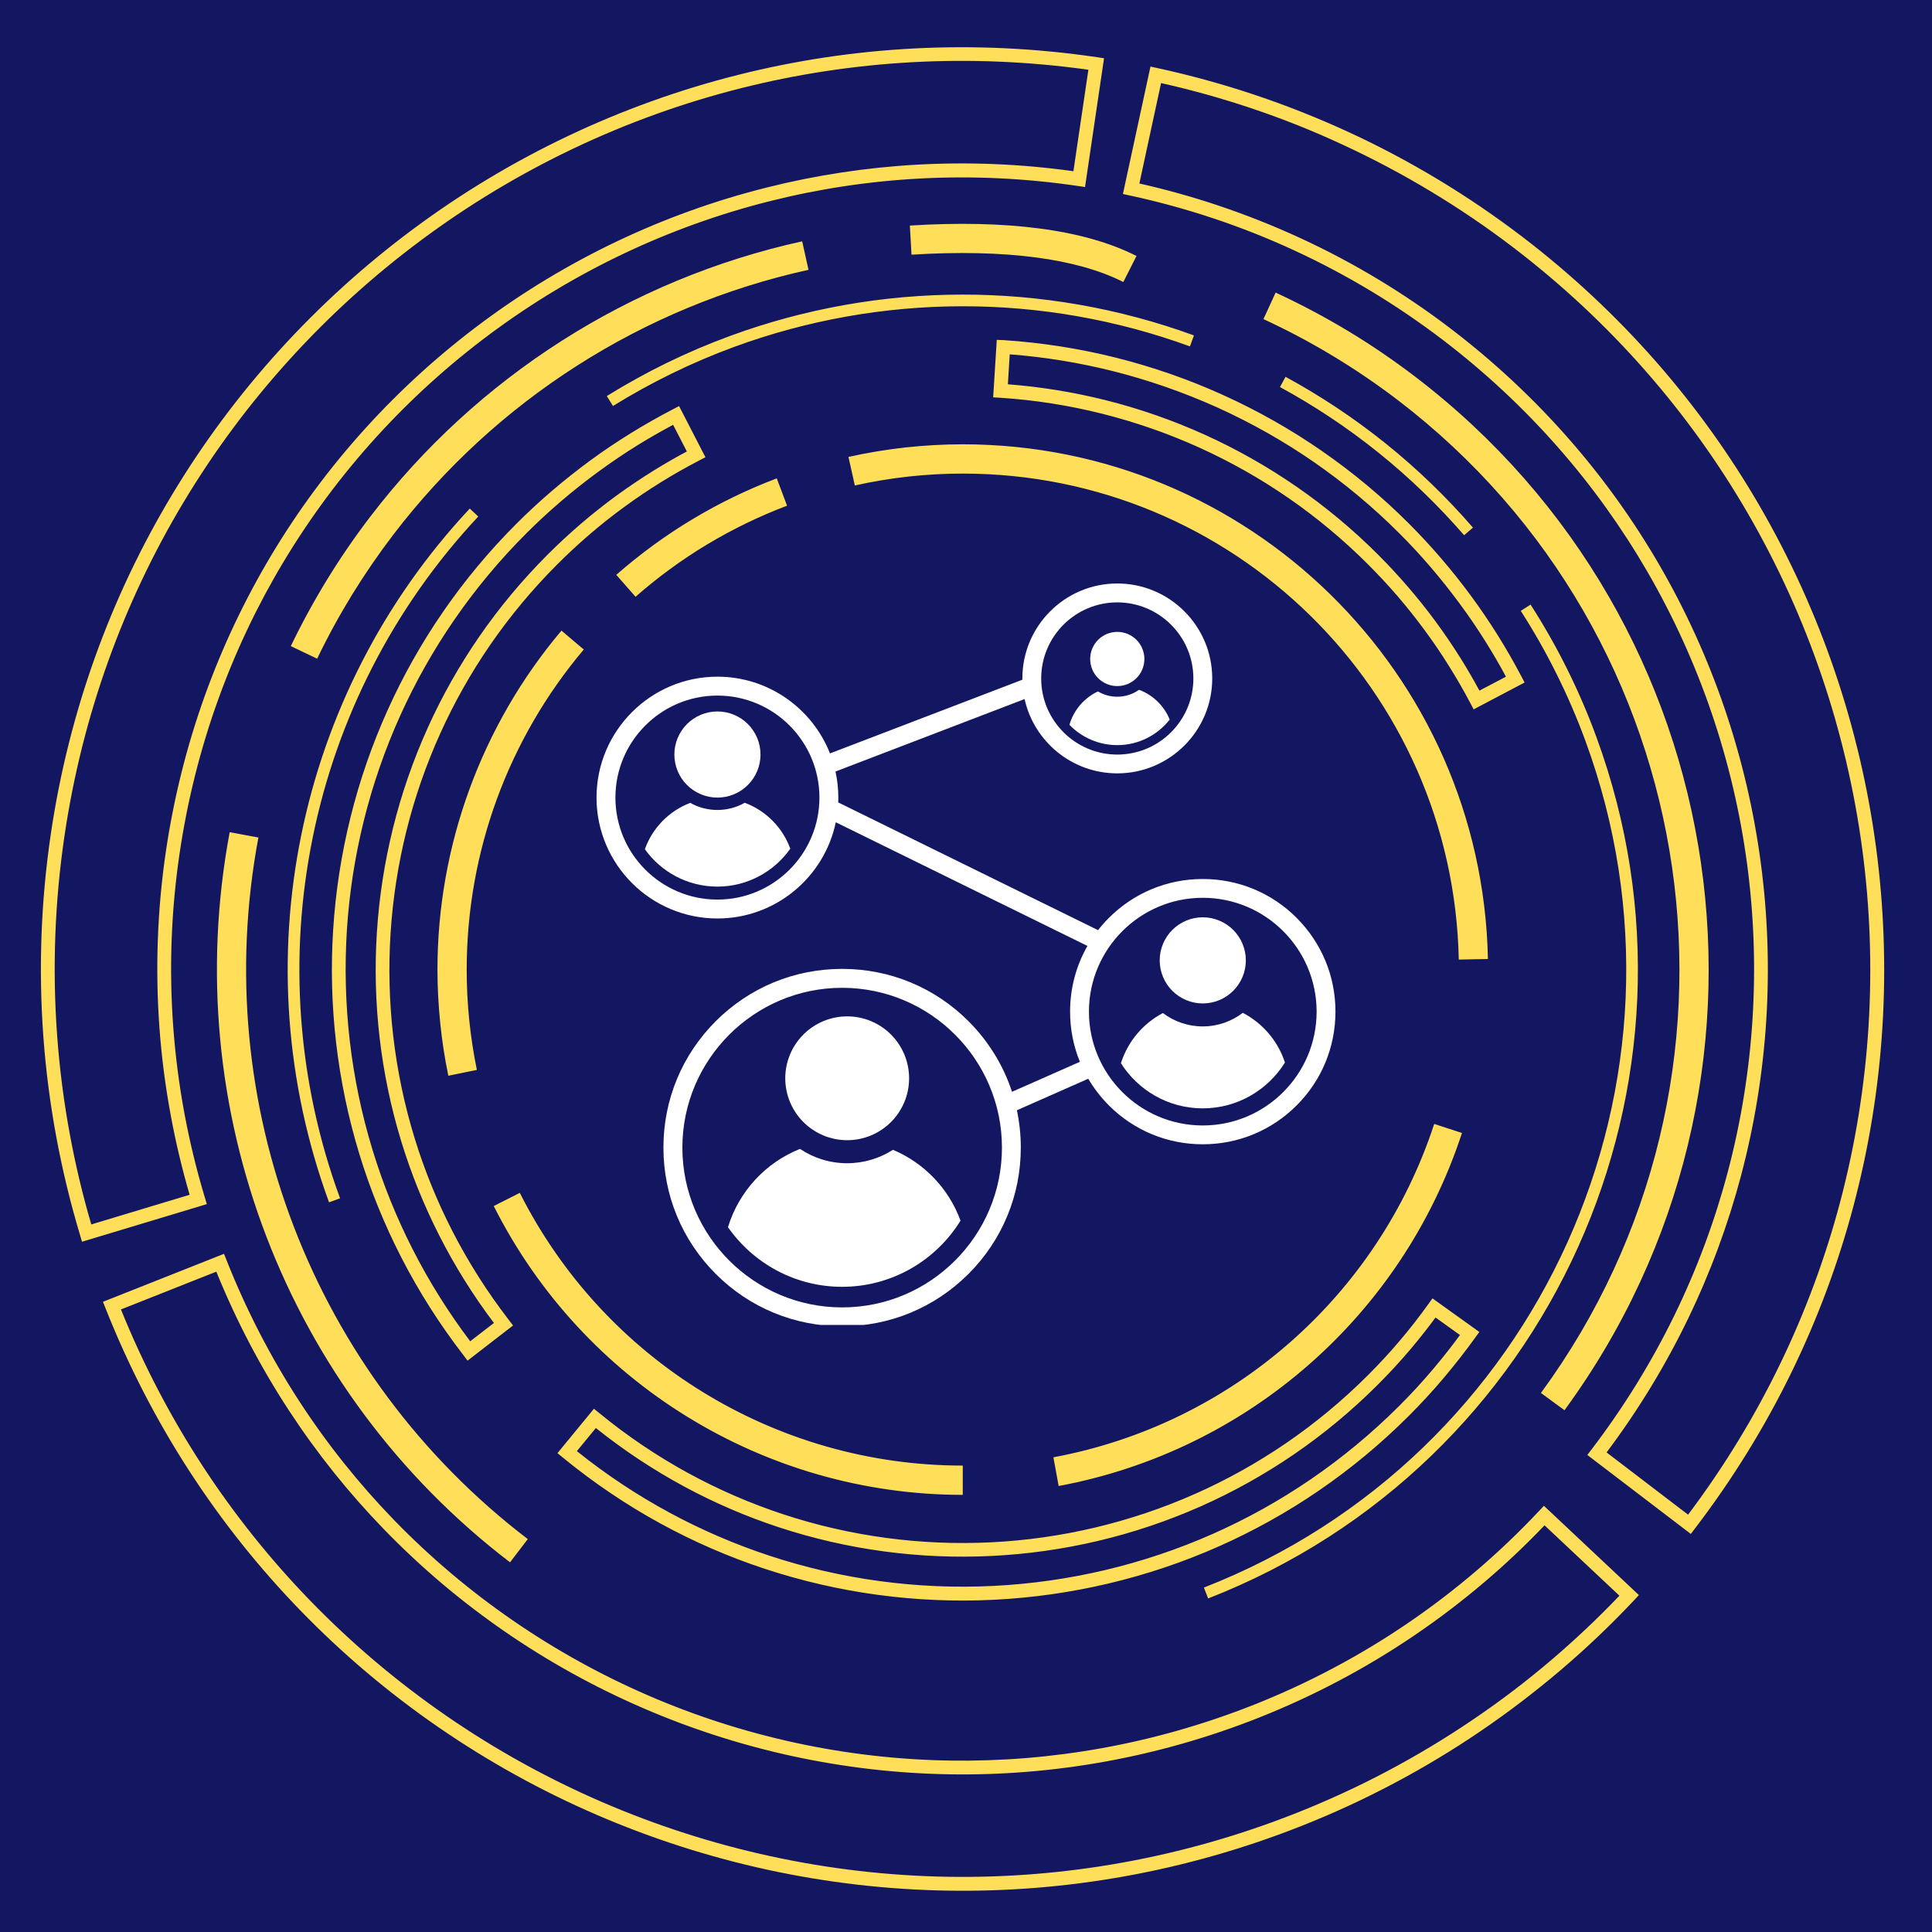 <svg xmlns="http://www.w3.org/2000/svg" xmlns:xlink="http://www.w3.org/1999/xlink" width="500" zoomAndPan="magnify" viewBox="0 0 375 375" height="500" preserveAspectRatio="xMidYMid meet" version="1.0"><defs><clipPath id="62fd0e62da"><path d="M 7.605 9 L 366 9 L 366 367 L 7.605 367 Z M 7.605 9 " clip-rule="nonzero"/></clipPath><clipPath id="910254ca7d"><path d="M 115.766 113.254 L 259.684 113.254 L 259.684 257.172 L 115.766 257.172 Z M 115.766 113.254 " clip-rule="nonzero"/></clipPath></defs><rect x="-37.5" width="450" fill="#ffffff" y="-37.5" height="450" fill-opacity="1"/><rect x="-37.5" width="450" fill="#131660" y="-37.5" height="450" fill-opacity="1"/><g clip-path="url(#62fd0e62da)"><path fill="#ffde59" d="M 72.332 223.273 C 76.328 236.332 82.633 248.891 91.266 260.344 L 95.867 256.789 C 87.68 245.922 81.695 233.984 77.895 221.574 C 73.848 208.336 72.281 194.555 73.156 180.93 C 74.031 167.312 77.34 153.848 83.035 141.242 C 88.555 129.023 96.332 117.613 106.293 107.652 C 108.371 105.57 110.535 103.574 112.75 101.668 C 114.977 99.762 117.273 97.938 119.609 96.23 C 121.961 94.52 124.391 92.883 126.895 91.324 C 129.004 90.02 131.148 88.781 133.32 87.629 L 130.652 82.457 C 128.312 83.703 126.027 85.012 123.793 86.391 C 121.195 88 118.652 89.719 116.16 91.543 C 113.656 93.375 111.238 95.293 108.91 97.281 C 106.602 99.258 104.344 101.34 102.16 103.523 C 91.688 113.996 83.52 125.996 77.719 138.82 C 71.723 152.078 68.242 166.238 67.328 180.566 C 66.43 194.887 68.078 209.367 72.332 223.273 M 215.93 72.012 C 209.418 70.387 202.746 69.293 195.988 68.777 L 195.629 74.59 C 202.043 75.082 208.367 76.121 214.539 77.656 C 221.191 79.324 227.672 81.582 233.895 84.402 C 240.105 87.215 246.066 90.594 251.711 94.5 C 257.316 98.383 262.598 102.77 267.461 107.633 C 269.48 109.648 271.438 111.762 273.332 113.965 C 275.207 116.141 276.988 118.375 278.668 120.66 C 280.367 122.969 281.984 125.348 283.508 127.777 C 284.777 129.809 286 131.91 287.156 134.051 L 292.305 131.344 C 291.09 129.086 289.793 126.863 288.434 124.68 C 286.836 122.125 285.148 119.633 283.355 117.211 C 281.551 114.77 279.676 112.402 277.719 110.113 C 275.754 107.828 273.715 105.613 271.59 103.5 C 266.461 98.371 260.922 93.766 255.059 89.707 C 249.137 85.609 242.855 82.066 236.305 79.098 C 229.73 76.145 222.922 73.766 215.93 72.012 Z M 194.812 66.02 C 202.207 66.504 209.492 67.645 216.578 69.418 C 223.727 71.211 230.688 73.629 237.375 76.66 C 244.059 79.688 250.488 83.312 256.555 87.516 C 262.578 91.688 268.254 96.402 273.465 101.617 C 275.629 103.789 277.73 106.047 279.738 108.395 C 281.746 110.73 283.676 113.152 285.508 115.645 C 287.332 118.117 289.062 120.672 290.699 123.277 C 292.328 125.883 293.859 128.551 295.305 131.293 L 295.922 132.477 L 286.031 137.688 L 285.406 136.504 C 284.117 134.051 282.715 131.621 281.211 129.223 C 279.73 126.84 278.145 124.523 276.484 122.27 C 274.836 120.031 273.094 117.848 271.281 115.727 C 269.48 113.637 267.562 111.578 265.547 109.559 C 260.777 104.789 255.625 100.492 250.176 96.723 C 244.676 92.914 238.855 89.625 232.781 86.875 C 226.703 84.125 220.379 81.922 213.879 80.293 C 207.43 78.676 200.816 77.637 194.113 77.203 L 192.773 77.121 L 193.473 65.965 Z M 186.871 290.152 C 167.641 290.152 149.203 284.727 133.414 275 C 117.633 265.289 104.488 251.27 95.836 234.09 L 100.895 231.535 C 109.082 247.766 121.484 261.012 136.391 270.18 C 151.285 279.348 168.68 284.469 186.871 284.469 Z M 87.02 208.801 C 86.32 205.414 85.793 201.98 85.445 198.543 C 85.094 195.051 84.91 191.598 84.91 188.199 C 84.91 176.18 87.043 164.324 91.121 153.18 C 95.199 142.035 101.215 131.602 108.98 122.402 L 113.309 126.07 C 105.973 134.762 100.289 144.598 96.434 155.117 C 92.594 165.621 90.586 176.82 90.586 188.199 C 90.586 191.527 90.75 194.805 91.078 197.984 C 91.41 201.23 91.902 204.465 92.562 207.668 Z M 119.621 111.578 C 124.215 107.551 129.148 103.945 134.359 100.812 C 139.574 97.68 145.062 95.012 150.77 92.852 L 152.766 98.156 C 147.379 100.195 142.188 102.719 137.277 105.664 C 132.352 108.621 127.695 112.031 123.359 115.832 Z M 164.684 88.688 C 168.352 87.875 172.039 87.258 175.715 86.855 C 179.465 86.445 183.184 86.238 186.871 86.238 C 214.621 86.238 239.824 97.34 258.23 115.387 C 276.629 133.422 288.238 158.402 288.805 186.141 L 283.148 186.254 C 282.613 160.059 271.652 136.461 254.266 119.426 C 236.891 102.398 213.098 91.922 186.883 91.922 C 183.316 91.922 179.797 92.117 176.344 92.5 C 172.812 92.891 169.332 93.469 165.922 94.23 Z M 283.766 219.914 C 277.969 237.633 267.555 253.062 254.02 264.906 C 240.484 276.754 223.809 285.023 205.484 288.434 L 204.465 282.859 C 221.77 279.648 237.508 271.84 250.289 260.641 C 263.074 249.457 272.898 234.891 278.379 218.152 Z M 281.285 261.898 C 281.973 261.012 282.676 260.098 283.375 259.129 L 278.637 255.73 C 277.977 256.625 277.309 257.5 276.629 258.375 C 275.641 259.633 274.672 260.84 273.723 261.949 C 271.758 264.27 269.656 266.543 267.43 268.77 C 257.242 278.957 245.562 286.836 233.07 292.379 C 220.164 298.105 206.379 301.328 192.484 302.008 C 178.57 302.699 164.531 300.844 151.121 296.426 C 138.555 292.285 126.523 285.867 115.656 277.176 L 111.969 281.664 C 123.402 290.832 136.059 297.578 149.297 301.945 C 163.398 306.602 178.148 308.551 192.762 307.828 C 207.379 307.105 221.883 303.719 235.457 297.703 C 248.582 291.883 260.848 283.602 271.562 272.91 C 272.684 271.797 273.797 270.633 274.91 269.43 C 276 268.246 277.094 267.008 278.172 265.73 C 279.277 264.414 280.316 263.145 281.285 261.898 Z M 286.352 259.613 C 285.457 260.867 284.457 262.188 283.395 263.559 C 282.336 264.906 281.273 266.215 280.223 267.461 C 279.133 268.75 278.02 270.016 276.887 271.242 C 275.773 272.445 274.629 273.641 273.465 274.805 C 262.527 285.746 249.98 294.211 236.551 300.164 C 222.676 306.312 207.852 309.773 192.898 310.516 C 177.953 311.258 162.871 309.262 148.461 304.512 C 134.527 299.918 121.207 292.719 109.238 282.902 L 108.199 282.059 L 115.285 273.434 L 116.324 274.281 C 127.191 283.191 139.293 289.719 151.965 293.902 C 165.066 298.227 178.785 300.031 192.371 299.363 C 205.938 298.691 219.391 295.539 232.008 289.945 C 244.191 284.539 255.594 276.844 265.547 266.895 C 267.738 264.699 269.801 262.477 271.684 260.242 C 272.684 259.066 273.633 257.902 274.527 256.75 C 275.445 255.574 276.359 254.359 277.258 253.102 L 278.039 252.012 L 287.137 258.531 Z M 63.867 233.367 C 55.348 210.148 53.719 185.512 58.457 162.172 C 63.195 138.832 74.277 116.77 91.184 98.711 L 92.828 100.258 C 76.227 118.004 65.328 139.688 60.684 162.625 C 56.027 185.562 57.625 209.77 66.008 232.594 Z M 117.777 76.875 C 121.566 74.527 125.461 72.375 129.449 70.426 C 133.434 68.48 137.531 66.738 141.715 65.203 C 156.238 59.867 171.484 57.199 186.727 57.18 C 201.973 57.16 217.215 59.809 231.738 65.102 L 230.969 67.234 C 216.68 62.023 201.695 59.426 186.727 59.445 C 171.762 59.469 156.785 62.094 142.496 67.336 C 138.398 68.84 134.371 70.562 130.445 72.477 C 126.523 74.391 122.691 76.504 118.98 78.801 Z M 249.52 73.137 C 256.41 76.887 262.941 81.242 269.027 86.133 C 275.105 91.027 280.758 96.477 285.898 102.41 L 284.188 103.891 C 279.141 98.074 273.59 92.715 267.617 87.906 C 261.633 83.086 255.215 78.812 248.445 75.125 Z M 297.086 117.355 C 299.68 121.395 302.051 125.562 304.172 129.84 C 306.305 134.125 308.211 138.543 309.855 143.043 C 322.145 176.52 319.922 211.852 306.312 242.039 C 292.707 272.23 267.719 297.301 234.5 310.258 L 233.676 308.148 C 266.328 295.406 290.883 270.777 304.254 241.102 C 317.625 211.438 319.809 176.715 307.734 143.816 C 306.109 139.387 304.242 135.062 302.141 130.84 C 300.051 126.625 297.723 122.527 295.18 118.57 Z M 99 303.246 C 77.285 286.66 61.168 264.66 51.73 240.082 C 42.297 215.516 39.555 188.375 44.582 161.523 L 50.156 162.562 C 45.316 188.375 47.953 214.457 57.016 238.055 C 66.07 261.652 81.562 282.789 102.441 298.734 Z M 56.449 125.41 C 58.59 120.949 60.949 116.645 63.496 112.484 C 66.07 108.289 68.852 104.23 71.836 100.328 C 82.211 86.742 94.828 75.215 109.031 66.152 C 123.227 57.098 139.008 50.516 155.703 46.84 L 156.93 52.371 C 140.879 55.914 125.719 62.227 112.082 70.93 C 98.445 79.625 86.332 90.707 76.348 103.77 C 73.484 107.52 70.809 111.422 68.336 115.438 C 65.852 119.488 63.586 123.629 61.559 127.852 Z M 176.602 43.781 C 186.039 43.191 194.465 43.387 201.766 44.348 C 209.215 45.324 215.516 47.105 220.594 49.684 L 218.039 54.738 C 213.52 52.453 207.824 50.855 201.023 49.961 C 194.094 49.055 186.027 48.867 176.922 49.434 Z M 247.602 56.789 C 252.422 59.023 257.109 61.508 261.633 64.227 C 266.145 66.945 270.52 69.934 274.742 73.156 C 306.055 97.074 324.938 131.32 330.16 167.539 C 335.383 203.742 326.945 241.926 303.668 273.723 L 299.094 270.375 C 321.465 239.836 329.562 203.145 324.547 168.34 C 319.531 133.547 301.402 100.648 271.312 77.656 C 267.285 74.59 263.082 71.723 258.707 69.086 C 254.34 66.449 249.836 64.062 245.234 61.938 Z M 242.699 20.953 C 237.035 19.059 231.246 17.441 225.363 16.125 L 221.152 35.613 C 226.301 36.777 231.398 38.195 236.418 39.875 C 241.863 41.699 247.18 43.812 252.352 46.191 C 257.551 48.59 262.621 51.277 267.512 54.223 C 272.395 57.172 277.133 60.383 281.695 63.875 C 298.516 76.73 312.012 92.324 322.023 109.559 C 332.414 127.461 339.039 147.121 341.746 167.312 C 344.457 187.52 343.23 208.254 337.914 228.27 C 332.91 247.129 324.258 265.359 311.836 281.914 L 327.656 293.996 C 341.707 275.32 351.48 254.73 357.137 233.43 C 363.121 210.871 364.5 187.512 361.453 164.746 C 358.402 141.961 350.926 119.766 339.215 99.578 C 327.934 80.141 312.73 62.547 293.77 48.066 C 288.629 44.141 283.281 40.504 277.75 37.176 C 272.219 33.84 266.516 30.812 260.672 28.113 C 254.824 25.383 248.809 22.992 242.699 20.953 Z M 224.621 13.207 C 231 14.59 237.324 16.328 243.543 18.41 C 249.766 20.492 255.875 22.922 261.816 25.66 C 267.762 28.402 273.547 31.473 279.164 34.859 C 284.754 38.227 290.184 41.926 295.418 45.91 C 314.668 60.609 330.109 78.473 341.551 98.219 C 353.438 118.715 361.031 141.25 364.129 164.387 C 367.219 187.488 365.828 211.211 359.754 234.098 C 353.902 256.141 343.703 277.422 328.996 296.672 L 328.184 297.734 L 308.098 282.406 L 308.91 281.348 C 321.539 264.805 330.305 246.512 335.332 227.578 C 340.551 207.906 341.758 187.52 339.102 167.652 C 336.441 147.824 329.922 128.488 319.715 110.898 C 309.887 93.961 296.621 78.625 280.078 65.996 C 275.609 62.59 270.953 59.414 266.133 56.512 C 261.301 53.605 256.328 50.961 251.227 48.609 C 246.129 46.25 240.898 44.18 235.562 42.398 C 230.258 40.629 224.816 39.133 219.266 37.938 L 217.957 37.652 L 223.305 12.922 Z M 301.258 322.082 C 305.809 318.199 310.176 314.07 314.328 309.723 L 299.793 296.066 C 296.137 299.898 292.297 303.531 288.277 306.953 C 283.922 310.672 279.367 314.141 274.641 317.355 C 269.891 320.578 264.988 323.535 259.941 326.203 C 254.883 328.883 249.672 331.281 244.359 333.395 C 224.684 341.18 204.363 344.703 184.43 344.395 C 163.738 344.074 143.465 339.613 124.781 331.527 C 106.066 323.434 88.926 311.703 74.516 296.828 C 60.93 282.809 49.766 266 41.988 246.828 L 23.477 254.164 C 32.242 275.836 44.84 294.82 60.18 310.652 C 76.422 327.41 95.723 340.633 116.797 349.75 C 137.902 358.875 160.77 363.914 184.109 364.285 C 206.578 364.633 229.484 360.668 251.68 351.883 C 257.719 349.492 263.59 346.785 269.273 343.777 C 274.992 340.746 280.531 337.422 285.836 333.816 C 291.184 330.211 296.332 326.285 301.258 322.082 Z M 317.191 310.59 C 312.711 315.359 307.973 319.871 302.988 324.113 C 298 328.355 292.781 332.344 287.34 336.039 C 281.922 339.727 276.301 343.105 270.52 346.164 C 264.73 349.234 258.77 351.977 252.672 354.395 C 230.152 363.305 206.895 367.332 184.07 366.973 C 160.379 366.602 137.152 361.484 115.738 352.223 C 94.332 342.961 74.73 329.543 58.25 312.535 C 42.379 296.156 29.391 276.441 20.48 253.926 L 19.984 252.68 L 43.48 243.367 L 43.977 244.613 C 51.641 263.969 62.793 280.902 76.422 294.973 C 90.586 309.59 107.438 321.125 125.82 329.09 C 144.188 337.039 164.109 341.418 184.441 341.727 C 204.023 342.023 223.992 338.562 243.359 330.902 C 248.613 328.82 253.73 326.461 258.676 323.836 C 263.66 321.199 268.492 318.293 273.125 315.141 C 277.75 312 282.23 308.582 286.527 304.914 C 290.793 301.277 294.871 297.383 298.754 293.254 L 299.672 292.273 L 318.109 309.602 Z M 13.559 220.184 C 14.641 226.055 16.031 231.895 17.719 237.664 L 36.805 231.906 C 35.324 226.828 34.098 221.676 33.141 216.477 C 32.09 210.832 31.359 205.145 30.945 199.469 C 30.535 193.781 30.422 188.055 30.637 182.309 C 30.844 176.582 31.367 170.875 32.203 165.219 C 35.293 144.281 42.41 124.914 52.637 107.805 C 63.258 90.047 77.254 74.723 93.602 62.578 C 109.969 50.422 128.707 41.441 148.793 36.406 C 167.723 31.645 187.852 30.379 208.348 33.23 L 211.254 13.539 C 188.109 10.293 165.363 11.715 143.98 17.082 C 121.352 22.766 100.246 32.871 81.809 46.57 C 63.352 60.281 47.551 77.574 35.559 97.598 C 24.012 116.871 15.988 138.695 12.508 162.305 C 11.559 168.723 10.973 175.172 10.738 181.586 C 10.5 188.023 10.613 194.484 11.086 200.93 C 11.559 207.422 12.383 213.84 13.559 220.184 Z M 15.535 239.711 C 13.652 233.461 12.117 227.105 10.922 220.656 C 9.727 214.188 8.883 207.668 8.41 201.137 C 7.934 194.629 7.82 188.078 8.059 181.516 C 8.297 174.965 8.902 168.422 9.852 161.945 C 13.383 137.988 21.531 115.832 33.262 96.25 C 45.438 75.918 61.477 58.363 80.211 44.449 C 98.926 30.543 120.363 20.285 143.332 14.516 C 165.445 8.965 189.004 7.574 212.961 11.105 L 214.293 11.305 L 210.605 36.301 L 209.273 36.105 C 188.684 33.066 168.445 34.262 149.441 39.043 C 129.695 43.996 111.289 52.824 95.199 64.773 C 79.129 76.699 65.379 91.77 54.934 109.219 C 44.883 126.016 37.898 145.051 34.859 165.645 C 34.035 171.234 33.52 176.84 33.316 182.434 C 33.109 188.047 33.211 193.68 33.625 199.305 C 34.035 204.906 34.758 210.492 35.777 216.012 C 36.797 221.512 38.125 227 39.762 232.441 L 40.145 233.719 L 15.918 241.02 Z M 89.957 263.043 C 80.695 251.055 73.98 237.828 69.766 224.055 C 65.422 209.832 63.73 195.031 64.668 180.395 C 65.605 165.746 69.16 151.273 75.289 137.719 C 81.223 124.586 89.566 112.328 100.277 101.617 C 102.461 99.434 104.77 97.301 107.18 95.238 C 109.578 93.191 112.051 91.234 114.586 89.367 C 117.098 87.523 119.715 85.773 122.402 84.105 C 125.09 82.445 127.832 80.883 130.621 79.438 L 131.805 78.82 L 136.926 88.75 L 135.742 89.367 C 133.195 90.688 130.703 92.098 128.293 93.594 C 125.883 95.086 123.516 96.684 121.188 98.383 C 118.891 100.062 116.645 101.832 114.48 103.695 C 112.316 105.551 110.207 107.508 108.176 109.535 C 98.434 119.281 90.852 130.414 85.465 142.332 C 79.895 154.641 76.668 167.797 75.812 181.094 C 74.957 194.402 76.492 207.875 80.438 220.789 C 84.262 233.305 90.367 245.316 98.773 256.215 L 99.586 257.273 L 90.75 264.102 Z M 89.957 263.043 " fill-opacity="1" fill-rule="nonzero"/></g><g clip-path="url(#910254ca7d)"><path fill="#ffffff" d="M 251.672 178.152 C 246.809 173.289 240.34 170.613 233.457 170.613 C 226.574 170.613 220.105 173.297 215.242 178.152 C 214.48 178.914 213.773 179.707 213.129 180.539 L 162.699 155.75 C 162.711 155.441 162.719 155.129 162.719 154.812 C 162.719 153.074 162.527 151.387 162.168 149.754 L 198.871 135.688 C 200.703 143.934 208.07 150.109 216.863 150.109 C 227.027 150.109 235.293 141.848 235.293 131.684 C 235.293 121.52 227.027 113.254 216.863 113.254 C 206.699 113.254 198.438 121.52 198.438 131.684 C 198.438 131.77 198.438 131.848 198.438 131.934 L 161.098 146.238 C 157.672 137.531 149.168 131.344 139.254 131.344 C 126.316 131.344 115.785 141.867 115.785 154.812 C 115.785 167.758 126.309 178.277 139.254 178.277 C 150.559 178.277 160.008 170.246 162.227 159.602 L 211.07 183.605 C 208.871 187.449 207.703 191.812 207.703 196.359 C 207.703 199.758 208.359 203.047 209.605 206.098 L 196.43 211.918 C 194.758 206.812 191.891 202.121 187.98 198.211 C 181.426 191.656 172.719 188.059 163.453 188.059 C 154.188 188.059 145.48 191.668 138.926 198.211 C 132.371 204.766 128.77 213.473 128.77 222.742 C 128.77 232.008 132.379 240.715 138.926 247.27 C 145.48 253.824 154.188 257.426 163.453 257.426 C 172.719 257.426 181.426 253.812 187.98 247.27 C 194.535 240.715 198.137 232.008 198.137 222.742 C 198.137 220.281 197.875 217.855 197.383 215.5 L 211.227 209.383 C 212.328 211.242 213.668 212.992 215.242 214.566 C 220.105 219.43 226.574 222.105 233.457 222.105 C 240.34 222.105 246.809 219.422 251.672 214.566 C 256.539 209.699 259.211 203.23 259.211 196.348 C 259.211 189.465 256.527 183.02 251.672 178.152 Z M 216.863 116.922 C 225 116.922 231.633 123.547 231.633 131.691 C 231.633 139.84 225.012 146.461 216.863 146.461 C 208.727 146.461 202.094 139.84 202.094 131.691 C 202.094 123.547 208.715 116.922 216.863 116.922 Z M 139.254 174.609 C 128.336 174.609 119.453 165.73 119.453 154.812 C 119.453 143.895 128.336 135.012 139.254 135.012 C 150.172 135.012 159.051 143.895 159.051 154.812 C 159.051 165.73 150.172 174.609 139.254 174.609 Z M 163.461 253.766 C 146.359 253.766 132.449 239.848 132.449 222.75 C 132.449 205.656 146.367 191.734 163.461 191.734 C 180.559 191.734 194.477 205.656 194.477 222.75 C 194.477 239.848 180.566 253.766 163.461 253.766 Z M 233.457 218.453 C 221.273 218.453 211.363 208.543 211.363 196.359 C 211.363 184.176 221.273 174.262 233.457 174.262 C 245.641 174.262 255.555 184.176 255.555 196.359 C 255.555 208.543 245.641 218.453 233.457 218.453 Z M 233.457 218.453 " fill-opacity="1" fill-rule="nonzero"/></g><path fill="#ffffff" d="M 176.457 209.293 C 176.457 210.082 176.379 210.863 176.227 211.637 C 176.07 212.414 175.844 213.164 175.543 213.895 C 175.238 214.621 174.867 215.316 174.43 215.973 C 173.992 216.629 173.492 217.234 172.938 217.793 C 172.379 218.352 171.77 218.848 171.113 219.285 C 170.457 219.727 169.766 220.094 169.035 220.398 C 168.309 220.699 167.555 220.926 166.781 221.082 C 166.008 221.234 165.227 221.312 164.438 221.312 C 163.648 221.312 162.867 221.234 162.094 221.082 C 161.32 220.926 160.566 220.699 159.84 220.398 C 159.109 220.094 158.418 219.727 157.762 219.285 C 157.105 218.848 156.496 218.352 155.941 217.793 C 155.383 217.234 154.883 216.629 154.445 215.973 C 154.008 215.316 153.637 214.621 153.336 213.895 C 153.031 213.164 152.805 212.414 152.652 211.641 C 152.496 210.863 152.418 210.082 152.418 209.293 C 152.418 208.504 152.496 207.723 152.652 206.949 C 152.805 206.176 153.031 205.426 153.336 204.695 C 153.637 203.965 154.008 203.273 154.445 202.617 C 154.883 201.961 155.383 201.355 155.941 200.797 C 156.496 200.238 157.105 199.738 157.762 199.301 C 158.418 198.863 159.109 198.492 159.84 198.191 C 160.566 197.891 161.32 197.66 162.094 197.508 C 162.867 197.352 163.648 197.277 164.438 197.277 C 165.227 197.277 166.008 197.352 166.781 197.508 C 167.555 197.66 168.309 197.891 169.035 198.191 C 169.766 198.492 170.457 198.863 171.113 199.301 C 171.77 199.738 172.379 200.238 172.938 200.797 C 173.492 201.355 173.992 201.961 174.43 202.617 C 174.867 203.273 175.238 203.965 175.543 204.695 C 175.844 205.426 176.07 206.176 176.227 206.949 C 176.379 207.723 176.457 208.504 176.457 209.293 Z M 176.457 209.293 " fill-opacity="1" fill-rule="nonzero"/><path fill="#ffffff" d="M 241.816 186.406 C 241.816 186.957 241.762 187.5 241.656 188.039 C 241.551 188.574 241.391 189.098 241.18 189.605 C 240.969 190.113 240.715 190.594 240.406 191.051 C 240.102 191.508 239.758 191.93 239.367 192.316 C 238.98 192.707 238.559 193.051 238.102 193.355 C 237.645 193.664 237.164 193.918 236.656 194.129 C 236.148 194.34 235.625 194.5 235.09 194.605 C 234.551 194.711 234.008 194.766 233.457 194.766 C 232.91 194.766 232.363 194.711 231.828 194.605 C 231.289 194.5 230.766 194.34 230.258 194.129 C 229.75 193.918 229.27 193.664 228.812 193.355 C 228.355 193.051 227.934 192.707 227.547 192.316 C 227.16 191.93 226.812 191.508 226.508 191.051 C 226.203 190.594 225.945 190.113 225.734 189.605 C 225.523 189.098 225.367 188.574 225.258 188.039 C 225.152 187.5 225.098 186.957 225.098 186.406 C 225.098 185.859 225.152 185.312 225.258 184.777 C 225.367 184.238 225.523 183.715 225.734 183.207 C 225.945 182.699 226.203 182.219 226.508 181.762 C 226.812 181.305 227.16 180.883 227.547 180.496 C 227.934 180.105 228.355 179.762 228.812 179.457 C 229.27 179.152 229.75 178.895 230.258 178.684 C 230.766 178.473 231.289 178.316 231.828 178.207 C 232.363 178.102 232.91 178.047 233.457 178.047 C 234.008 178.047 234.551 178.102 235.09 178.207 C 235.625 178.316 236.148 178.473 236.656 178.684 C 237.164 178.895 237.645 179.152 238.102 179.457 C 238.559 179.762 238.98 180.105 239.367 180.496 C 239.758 180.883 240.102 181.305 240.406 181.762 C 240.715 182.219 240.969 182.699 241.18 183.207 C 241.391 183.715 241.551 184.238 241.656 184.777 C 241.762 185.312 241.816 185.859 241.816 186.406 Z M 241.816 186.406 " fill-opacity="1" fill-rule="nonzero"/><path fill="#ffffff" d="M 147.613 146.453 C 147.613 147 147.559 147.547 147.453 148.082 C 147.344 148.621 147.188 149.145 146.977 149.652 C 146.766 150.16 146.508 150.641 146.203 151.098 C 145.898 151.555 145.551 151.977 145.164 152.363 C 144.777 152.75 144.355 153.098 143.898 153.402 C 143.441 153.707 142.961 153.965 142.453 154.176 C 141.945 154.387 141.422 154.543 140.883 154.652 C 140.344 154.758 139.801 154.812 139.254 154.812 C 138.703 154.812 138.16 154.758 137.621 154.652 C 137.082 154.543 136.562 154.387 136.055 154.176 C 135.547 153.965 135.066 153.707 134.609 153.402 C 134.152 153.098 133.73 152.75 133.344 152.363 C 132.953 151.977 132.605 151.555 132.301 151.098 C 131.996 150.641 131.738 150.16 131.531 149.652 C 131.32 149.145 131.16 148.621 131.055 148.082 C 130.945 147.547 130.895 147 130.895 146.453 C 130.895 145.902 130.945 145.359 131.055 144.82 C 131.16 144.281 131.32 143.762 131.531 143.254 C 131.738 142.746 131.996 142.266 132.301 141.809 C 132.605 141.352 132.953 140.93 133.344 140.543 C 133.73 140.152 134.152 139.809 134.609 139.5 C 135.066 139.195 135.547 138.938 136.055 138.73 C 136.562 138.52 137.082 138.359 137.621 138.254 C 138.16 138.145 138.703 138.094 139.254 138.094 C 139.801 138.094 140.344 138.145 140.883 138.254 C 141.422 138.359 141.945 138.52 142.453 138.73 C 142.961 138.938 143.441 139.195 143.898 139.5 C 144.355 139.809 144.777 140.152 145.164 140.543 C 145.551 140.93 145.898 141.352 146.203 141.809 C 146.508 142.266 146.766 142.746 146.977 143.254 C 147.188 143.762 147.344 144.281 147.453 144.82 C 147.559 145.359 147.613 145.902 147.613 146.453 Z M 147.613 146.453 " fill-opacity="1" fill-rule="nonzero"/><path fill="#ffffff" d="M 222.125 127.91 C 222.125 128.254 222.09 128.598 222.023 128.934 C 221.957 129.273 221.855 129.602 221.723 129.922 C 221.594 130.242 221.43 130.543 221.238 130.832 C 221.047 131.117 220.828 131.383 220.582 131.629 C 220.34 131.875 220.074 132.09 219.785 132.281 C 219.5 132.477 219.195 132.637 218.879 132.77 C 218.559 132.902 218.23 133 217.891 133.07 C 217.551 133.137 217.211 133.168 216.863 133.168 C 216.52 133.168 216.176 133.137 215.836 133.07 C 215.5 133 215.168 132.902 214.852 132.77 C 214.531 132.637 214.227 132.477 213.941 132.281 C 213.652 132.09 213.387 131.875 213.145 131.629 C 212.898 131.383 212.68 131.117 212.488 130.832 C 212.297 130.543 212.137 130.242 212.004 129.922 C 211.871 129.602 211.77 129.273 211.703 128.934 C 211.637 128.598 211.602 128.254 211.602 127.91 C 211.602 127.562 211.637 127.223 211.703 126.883 C 211.77 126.543 211.871 126.215 212.004 125.895 C 212.137 125.578 212.297 125.273 212.488 124.984 C 212.68 124.699 212.898 124.434 213.145 124.188 C 213.387 123.945 213.652 123.727 213.941 123.535 C 214.227 123.344 214.531 123.18 214.852 123.047 C 215.168 122.918 215.5 122.816 215.836 122.75 C 216.176 122.68 216.52 122.648 216.863 122.648 C 217.211 122.648 217.551 122.68 217.891 122.75 C 218.23 122.816 218.559 122.918 218.879 123.047 C 219.195 123.18 219.5 123.344 219.785 123.535 C 220.074 123.727 220.34 123.945 220.582 124.188 C 220.828 124.434 221.047 124.699 221.238 124.984 C 221.43 125.273 221.594 125.578 221.723 125.895 C 221.855 126.215 221.957 126.543 222.023 126.883 C 222.09 127.223 222.125 127.562 222.125 127.91 Z M 222.125 127.91 " fill-opacity="1" fill-rule="nonzero"/><path fill="#ffffff" d="M 173.32 223.176 C 170.75 224.824 167.699 225.781 164.43 225.781 C 161.039 225.781 157.895 224.758 155.277 223 C 148.598 225.664 143.414 231.254 141.301 238.195 C 146.184 245.184 154.293 249.77 163.453 249.77 C 173.156 249.77 181.68 244.625 186.438 236.93 C 184.168 230.715 179.391 225.723 173.32 223.176 Z M 173.32 223.176 " fill-opacity="1" fill-rule="nonzero"/><path fill="#ffffff" d="M 241.227 196.59 C 239.066 198.242 236.371 199.227 233.449 199.227 C 230.551 199.227 227.867 198.262 225.715 196.629 C 221.863 198.664 218.902 202.152 217.57 206.371 C 220.898 211.629 226.77 215.133 233.449 215.133 C 240.176 215.133 246.082 211.57 249.406 206.242 C 248.055 202.055 245.078 198.598 241.227 196.59 Z M 241.227 196.59 " fill-opacity="1" fill-rule="nonzero"/><path fill="#ffffff" d="M 144.551 155.816 C 142.988 156.703 141.176 157.215 139.242 157.215 C 137.332 157.215 135.535 156.715 133.98 155.836 C 129.879 157.391 126.645 160.691 125.168 164.832 C 128.305 169.223 133.441 172.09 139.242 172.09 C 145.082 172.09 150.266 169.176 153.395 164.727 C 151.898 160.613 148.656 157.34 144.551 155.816 Z M 144.551 155.816 " fill-opacity="1" fill-rule="nonzero"/><path fill="#ffffff" d="M 216.863 144.629 C 220.984 144.629 224.672 142.688 227.039 139.668 C 225.957 137.004 223.793 134.898 221.094 133.883 C 219.895 134.734 218.438 135.234 216.855 135.234 C 215.484 135.234 214.211 134.859 213.109 134.203 C 210.445 135.457 208.398 137.812 207.578 140.691 C 209.934 143.113 213.223 144.629 216.863 144.629 Z M 216.863 144.629 " fill-opacity="1" fill-rule="nonzero"/></svg>